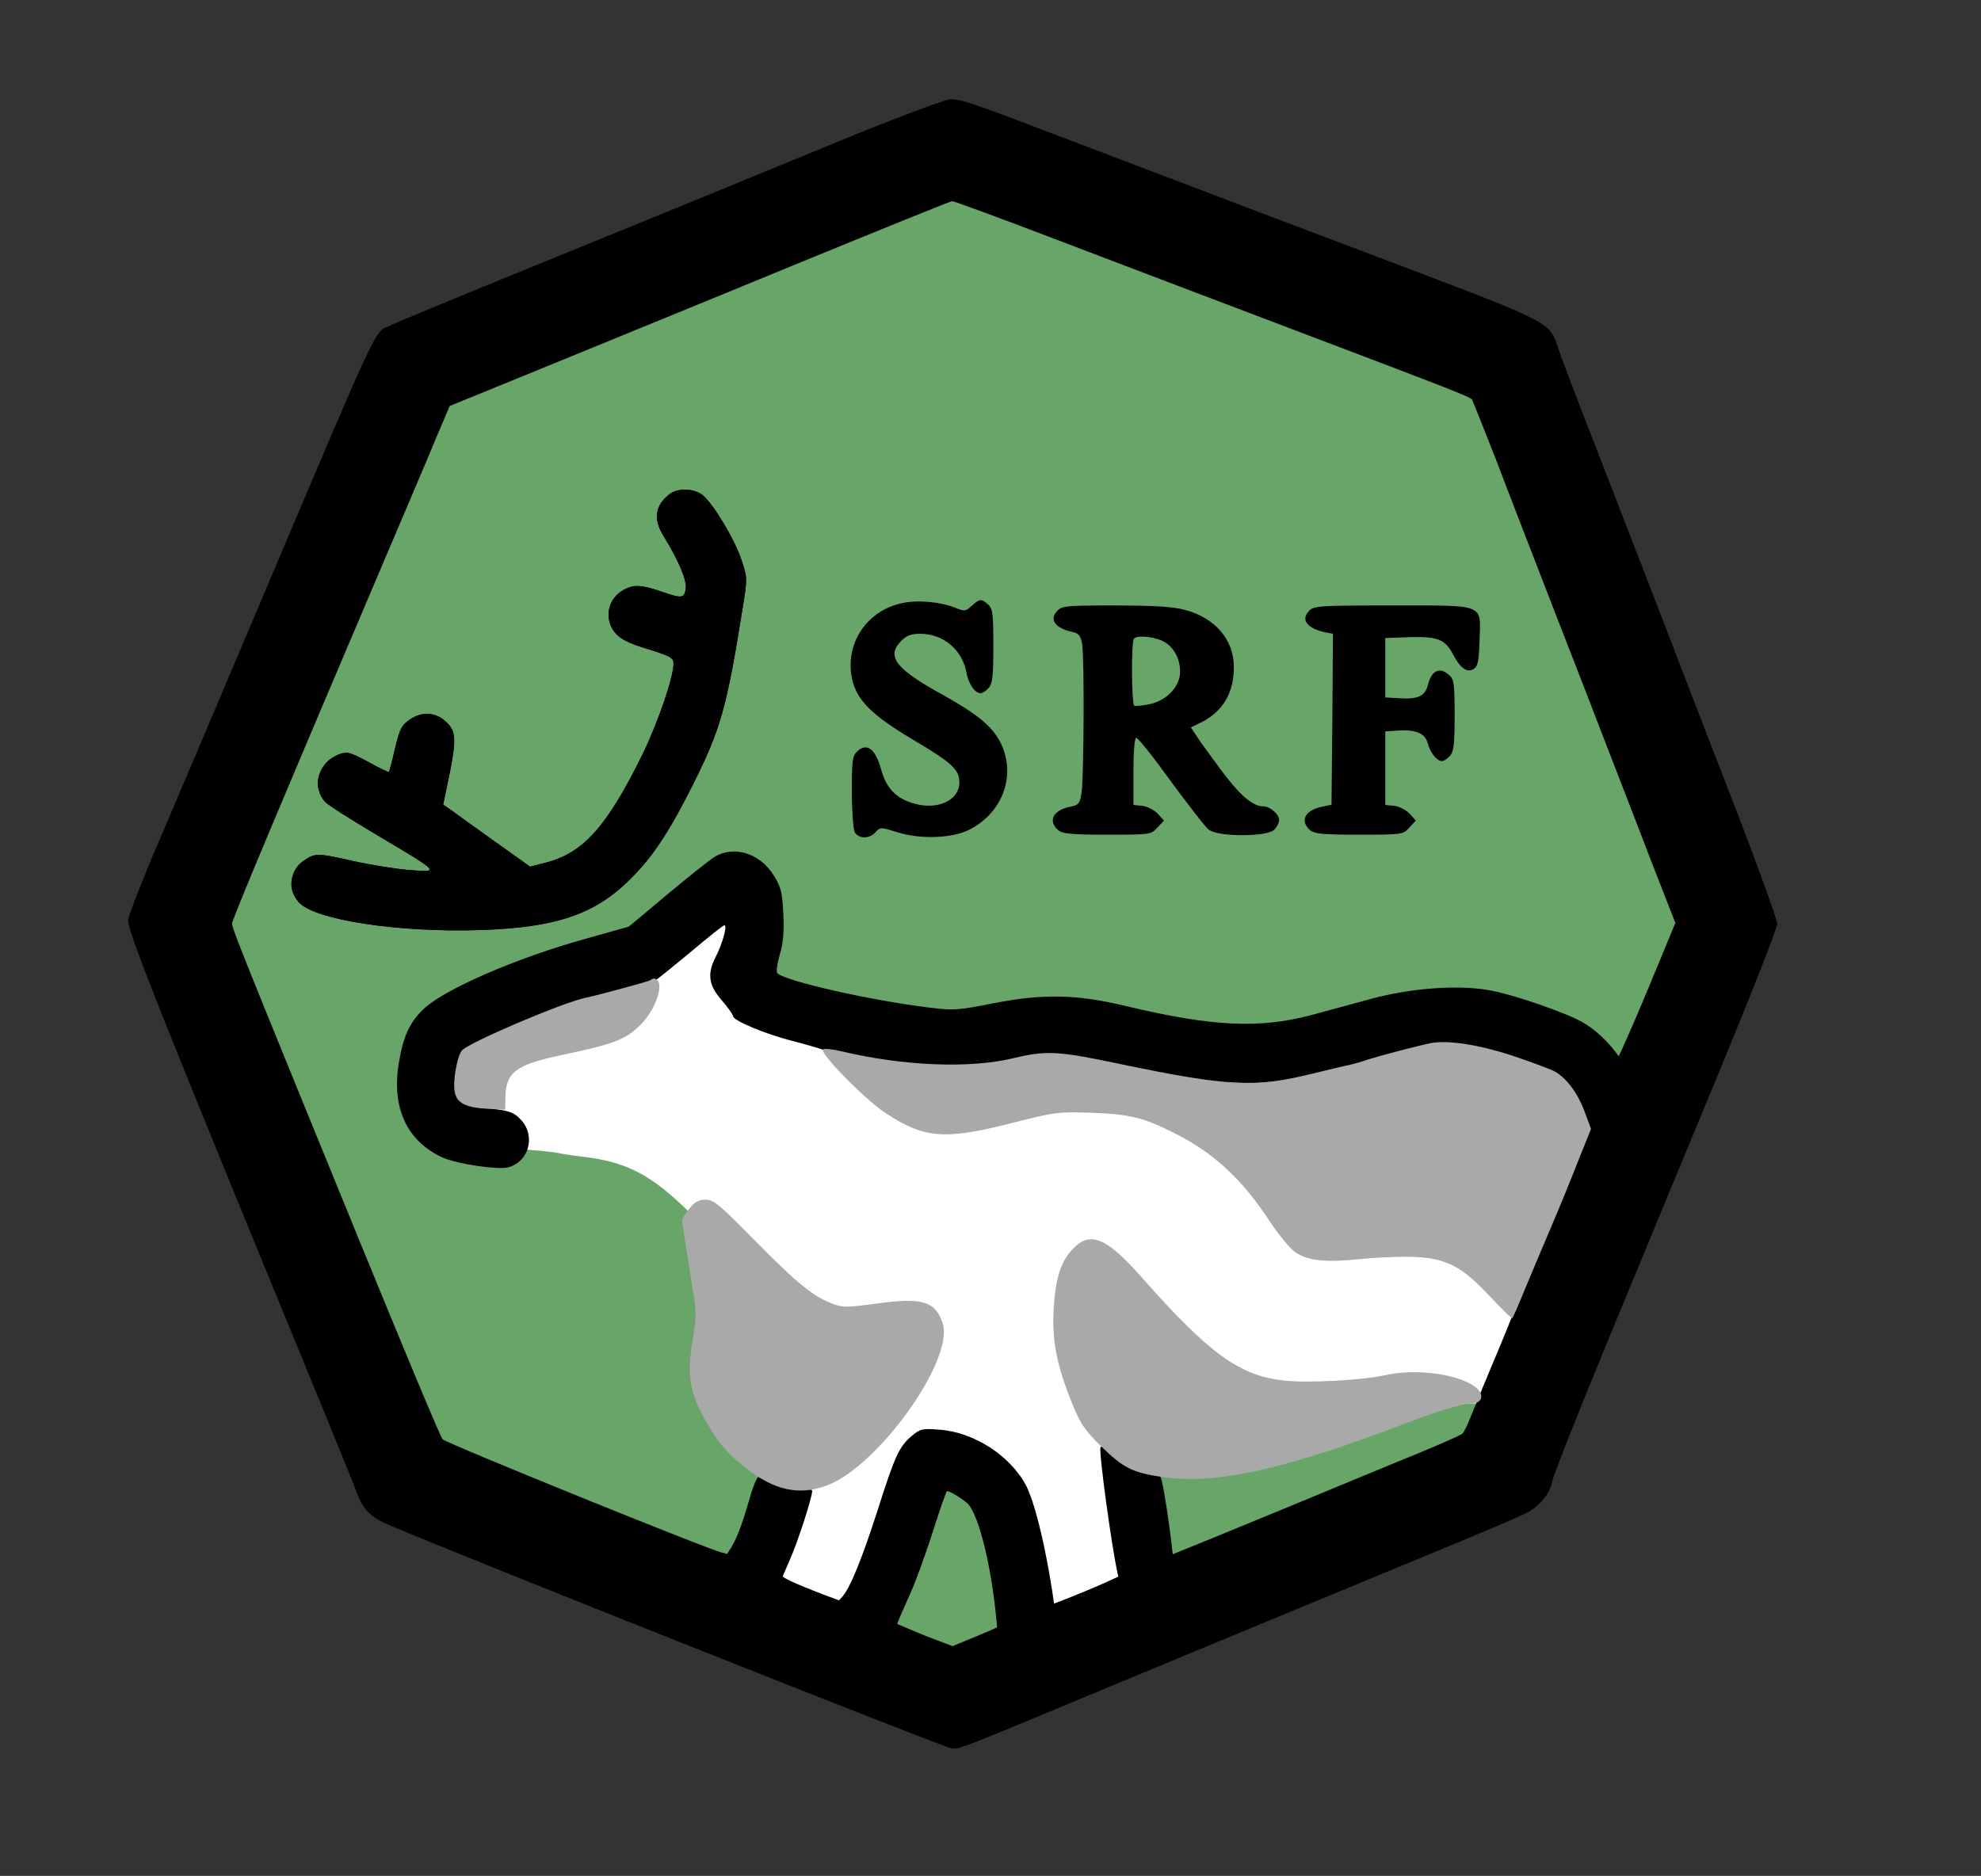 <svg version="1.0" xmlns="http://www.w3.org/2000/svg" width="700pt" height="663pt" viewBox="0 0 700 663" preserveAspectRatio="xMidYMid meet">
<rect x="0" y="0" width="700" height="663" fill="#333333" stroke="none"/>
  
Alternative Reindeer 
<g transform="translate(0,663) scale(0.1,-0.1)" fill="#000000" opacity="0" stroke="none">
<path d="M2445 4568 c-5 -14 -13 -55 -14 -74 -1 -6 -12 -23 -25 -37 -22 -24
-27 -25 -62 -15 -22 7 -45 16 -52 21 -7 6 -27 11 -45 13 -18 2 -45 4 -62 6
-25 2 -31 -1 -33 -20 -3 -18 4 -26 35 -38 21 -9 52 -27 70 -40 17 -13 34 -24
37 -24 19 0 103 -95 136 -153 45 -78 47 -87 22 -87 -29 0 -54 -24 -72 -71 -22
-55 -49 -65 -51 -17 -1 18 0 38 1 43 2 6 3 59 2 119 -1 78 -5 112 -14 118 -32
20 -98 -124 -98 -214 l0 -58 -33 0 c-37 0 -61 22 -136 123 -47 61 -59 67 -85
39 -14 -16 -14 -24 -4 -53 6 -19 14 -36 17 -39 4 -3 17 -18 30 -35 57 -75 119
-130 178 -157 96 -43 109 -89 16 -54 -65 24 -123 29 -149 11 -29 -19 -30 -35
-4 -63 14 -15 33 -22 58 -22 29 0 58 -13 125 -57 77 -50 89 -62 98 -97 10 -38
9 -42 -15 -63 -14 -12 -26 -27 -26 -33 0 -5 -5 -10 -11 -10 -7 0 -31 -16 -55
-35 -23 -19 -48 -35 -56 -34 -13 0 -78 92 -78 110 0 5 -20 37 -44 72 -60 87
-74 116 -82 178 -4 30 -11 59 -16 66 -5 7 -7 17 -3 23 4 6 -6 10 -24 10 -24 0
-31 -4 -31 -19 0 -10 -7 -25 -16 -32 -14 -11 -19 -10 -35 10 -16 19 -22 21
-34 11 -17 -14 -20 -46 -4 -55 6 -5 3 -13 -10 -22 -33 -23 -24 -44 39 -95 47
-38 90 -93 90 -115 0 -1 -13 -3 -29 -3 -33 0 -63 24 -55 43 5 15 -22 55 -31
45 -4 -3 -9 -24 -12 -47 -5 -39 -6 -40 -45 -39 -49 1 -55 -6 -38 -37 23 -43
73 -60 177 -60 l92 0 26 -34 c30 -42 31 -53 6 -75 -20 -18 -116 -56 -141 -56
-9 0 -30 14 -48 30 -37 33 -72 40 -72 13 0 -9 6 -24 14 -32 27 -30 22 -43 -23
-56 l-44 -14 -39 40 c-46 46 -71 47 -76 5 -2 -16 -7 -25 -10 -20 -11 15 -69
54 -81 54 -15 0 -14 -77 1 -82 6 -2 8 -9 4 -16 -4 -7 -14 -8 -30 -2 -29 11
-36 5 -36 -28 0 -36 43 -87 94 -111 l44 -22 51 27 c29 14 57 35 65 45 7 10 30
26 52 34 21 9 48 20 59 25 53 23 88 29 106 19 28 -15 24 -24 -23 -52 -49 -29
-91 -67 -114 -102 -9 -14 -22 -25 -29 -25 -6 0 -20 -9 -30 -20 -18 -20 -39
-31 -203 -106 -91 -41 -132 -80 -132 -124 0 -16 -4 -32 -10 -35 -17 -11 -11
-61 10 -80 11 -10 20 -29 20 -41 0 -14 10 -30 24 -39 21 -14 30 -14 92 1 38 8
74 20 81 26 24 20 109 12 150 -13 39 -24 90 -46 131 -56 12 -3 22 -10 22 -15
0 -5 3 -7 8 -5 11 8 84 -37 104 -64 11 -15 22 -57 29 -111 8 -57 16 -88 24
-88 12 0 47 -86 60 -147 3 -17 13 -34 21 -37 8 -3 14 -14 14 -25 0 -10 6 -21
14 -24 8 -3 20 -23 26 -44 7 -21 22 -49 32 -63 11 -14 26 -39 33 -57 8 -20 23
-35 38 -38 14 -4 29 -17 35 -31 8 -15 17 -22 27 -18 10 4 15 0 15 -10 0 -12 9
-16 35 -16 32 0 84 -17 95 -31 3 -4 16 -2 30 4 14 5 30 11 35 12 15 2 48 15
65 26 37 23 68 33 105 35 22 1 59 4 83 7 23 3 42 3 42 -1 0 -16 -161 -162
-186 -168 -15 -4 -52 -30 -81 -59 -47 -46 -53 -56 -53 -93 0 -37 5 -47 51 -89
28 -27 70 -75 93 -108 73 -106 95 -166 96 -265 1 -36 1 -76 1 -90 1 -29 22
-56 63 -77 44 -23 69 -3 115 91 46 92 59 140 42 159 -6 8 -8 16 -5 20 3 3 -32
43 -78 90 -45 46 -98 102 -116 125 -36 43 -65 92 -54 92 3 0 1 5 -6 12 -15 15
-16 38 -1 38 6 0 29 12 52 28 69 44 81 52 97 58 8 3 22 10 30 15 8 5 36 20 62
33 27 13 57 35 69 50 23 30 57 34 65 9 3 -10 10 -26 15 -35 12 -23 12 -124 -1
-168 -6 -19 -13 -74 -17 -121 -5 -69 -2 -96 13 -140 13 -39 18 -81 17 -149 -1
-124 -2 -127 -19 -141 -8 -6 -14 -18 -14 -27 0 -8 -18 -39 -40 -68 -47 -62
-51 -56 75 -99 44 -15 90 -33 102 -41 37 -23 61 -2 83 75 7 26 5 47 -12 95
-11 33 -24 65 -29 71 -5 5 -9 32 -9 60 0 67 21 336 28 355 7 19 10 30 17 60
19 81 24 131 26 263 1 81 6 147 11 147 4 0 8 9 8 19 0 26 56 71 88 71 15 0 99
-6 187 -14 88 -8 169 -13 180 -12 11 2 49 6 85 10 36 4 84 12 107 18 42 10 42
10 102 -42 34 -29 61 -57 61 -61 0 -5 8 -18 18 -28 64 -70 147 -220 139 -252
-3 -10 -1 -22 4 -25 12 -7 11 -48 -2 -98 -14 -49 -73 -179 -91 -198 -7 -7 -19
-31 -27 -53 -7 -22 -30 -62 -50 -90 -71 -95 -66 -106 27 -61 37 18 83 38 103
45 22 7 41 22 47 36 7 14 16 25 21 25 6 0 8 6 5 13 -2 7 7 26 21 41 14 15 25
31 25 35 0 5 11 28 24 52 13 24 39 82 56 128 18 46 45 97 61 114 27 28 28 33
22 91 -4 43 -15 76 -37 111 -32 51 -60 107 -69 136 -5 14 0 15 50 3 52 -12
104 -32 147 -56 35 -19 146 -110 146 -119 0 -5 5 -9 11 -9 6 0 32 -21 57 -47
50 -52 62 -88 65 -195 1 -31 5 -60 10 -64 4 -4 7 -18 7 -31 0 -20 3 -23 28
-17 15 4 43 15 63 25 l36 18 7 158 c3 87 9 179 12 205 7 52 15 42 -114 158
-34 30 -62 61 -62 69 0 8 -7 22 -16 32 -16 18 -24 125 -13 184 10 51 39 127
59 156 11 15 20 36 20 47 0 11 11 45 25 76 14 31 25 68 25 81 0 26 23 35 34
13 5 -11 51 -90 74 -126 12 -19 61 5 67 32 2 12 6 35 9 51 3 17 8 45 12 63 5
24 0 46 -20 86 -14 29 -26 60 -26 69 0 33 -64 82 -145 112 -27 10 -74 38 -103
63 -50 42 -196 122 -223 122 -7 0 -26 4 -43 9 -125 39 -192 46 -456 46 -183 0
-283 -4 -325 -13 -33 -7 -87 -18 -120 -23 -33 -5 -82 -14 -110 -19 -27 -6 -77
-14 -110 -19 -33 -5 -98 -17 -145 -26 -116 -24 -185 -16 -283 29 -88 41 -150
46 -252 20 -161 -41 -204 -47 -258 -35 -76 17 -76 17 -83 24 -4 4 -18 7 -31 7
-12 0 -23 5 -23 11 0 5 -4 8 -9 5 -16 -10 -59 12 -76 38 -14 20 -14 28 -3 45
7 12 21 21 30 21 10 0 18 4 18 9 0 5 22 31 50 58 89 86 57 130 -72 99 -40 -10
-87 -20 -105 -23 -18 -3 -38 -11 -44 -19 -6 -8 -19 -14 -28 -14 -9 0 -22 -5
-28 -11 -8 -8 -17 -8 -31 0 -11 6 -34 11 -51 11 -16 0 -32 4 -35 8 -7 12 58
53 127 82 55 23 98 58 186 153 24 26 47 45 51 42 4 -3 26 26 48 63 22 37 53
81 69 98 15 16 34 42 41 56 8 14 37 43 64 64 59 45 102 107 93 135 -8 26 -38
24 -50 -3 -15 -33 -34 -34 -30 -1 4 35 -23 117 -69 208 -35 68 -46 128 -26
140 6 3 10 19 10 34 0 16 11 44 24 63 13 20 25 54 28 77 3 36 1 41 -17 41 -25
-1 -44 -16 -74 -61 -14 -20 -33 -42 -43 -48 -17 -10 -18 -6 -18 61 0 79 -4 89
-38 107 -18 9 -23 9 -27 -1z m74 -558 c18 -79 2 -192 -30 -223 -11 -10 -19
-24 -19 -32 0 -21 -27 -19 -33 3 -3 9 -13 41 -21 71 l-15 54 34 56 c30 48 35
66 35 116 0 60 1 60 18 37 10 -13 24 -50 31 -82z"></path>
</g>

Hexagon background color
<g transform="translate(0,663) scale(0.1,-0.1)" fill="#68a568" stroke="none">
<path d="M3318 6145 c-2 -3 -33 -16 -69 -29 -35 -13 -125 -50 -199 -81 -74
-31 -162 -67 -195 -80 -70 -27 -321 -130 -350 -144 -20 -10 -44 -20 -275 -113
-69 -27 -129 -53 -135 -58 -5 -4 -23 -10 -39 -14 -16 -4 -48 -16 -70 -27 -23
-11 -120 -52 -216 -90 -96 -39 -197 -81 -225 -93 -27 -12 -75 -33 -106 -45
-55 -22 -58 -25 -87 -89 -16 -37 -48 -119 -71 -182 -24 -63 -62 -164 -85 -225
-44 -113 -92 -238 -145 -380 -17 -44 -46 -123 -66 -175 -32 -85 -82 -217 -150
-395 -12 -33 -41 -109 -63 -170 -23 -60 -66 -175 -97 -255 -30 -80 -55 -153
-55 -162 0 -9 9 -38 21 -65 12 -26 29 -70 39 -98 10 -27 43 -115 75 -195 32
-80 67 -172 80 -205 59 -156 109 -284 127 -325 12 -25 29 -67 39 -95 9 -27 37
-102 62 -165 25 -63 77 -198 117 -300 39 -102 88 -228 109 -280 21 -52 48
-123 60 -157 13 -34 31 -69 40 -77 9 -8 95 -45 191 -82 96 -36 194 -74 217
-85 22 -10 112 -46 200 -79 87 -33 172 -67 190 -75 35 -15 285 -115 348 -138
22 -8 103 -41 180 -72 77 -31 174 -69 215 -85 41 -15 149 -58 240 -94 91 -37
173 -69 183 -71 9 -2 21 -7 27 -10 5 -3 36 5 67 18 123 52 411 180 466 208 32
16 62 29 67 29 6 0 34 12 63 26 28 14 81 38 117 54 107 46 387 171 630 280 47
22 128 58 180 81 52 23 142 63 199 89 116 54 116 54 190 218 87 194 273 599
292 636 11 21 28 60 38 85 10 25 58 143 106 261 48 118 123 305 167 415 44
110 93 232 109 271 l29 72 -21 63 c-12 35 -33 98 -49 139 -15 41 -33 91 -39
110 -7 19 -33 91 -57 160 -25 69 -63 175 -84 235 -22 61 -62 173 -90 250 -28
77 -67 185 -86 240 -67 187 -93 260 -149 415 -31 85 -70 196 -87 245 -17 50
-41 113 -53 141 -22 48 -26 52 -97 78 -300 115 -483 187 -525 206 -24 11 -47
20 -53 20 -5 0 -56 18 -112 41 -57 23 -134 54 -173 69 -38 15 -137 53 -220 84
-82 31 -181 70 -220 86 -38 16 -124 50 -190 75 -110 42 -256 98 -379 146 -47
18 -87 24 -98 14z"></path>
</g>

Reindeer Body background
<g transform="translate(0,663) scale(0.1,-0.1)" fill="#ffffff" stroke="none">
<path d="M2540 3443 c-8 -3 -49 -22 -90 -41 -41 -19 -81 -36 -90 -37 -12 -3
-481 -224 -802 -379 -103 -49 -104 -65 -13 -156 36 -35 65 -67 65 -70 0 -3 39
-47 88 -97 l87 -91 87 -6 c48 -4 93 -9 100 -11 7 -2 49 -9 94 -14 138 -17 223
-58 336 -163 89 -83 128 -135 128 -172 0 -17 7 -42 16 -54 8 -13 13 -31 9 -42
-3 -11 5 -81 19 -157 14 -76 28 -163 32 -193 14 -123 229 -1011 244 -1010 6 1
37 47 341 495 159 233 154 228 173 206 9 -10 36 -46 59 -80 42 -62 106 -153
306 -440 59 -85 115 -159 125 -165 13 -9 20 -7 32 9 8 11 17 31 20 45 3 14 23
84 44 155 21 72 47 162 58 200 45 157 64 221 73 237 5 10 9 26 9 35 0 10 16
63 34 118 l33 100 622 2 c343 1 629 4 636 7 12 4 15 53 18 258 1 139 6 264 11
278 6 19 5 21 -3 10 -8 -11 -11 75 -11 305 0 237 3 324 12 333 9 9 9 12 0 12
-8 0 -12 17 -12 45 l0 45 -1317 2 -1316 3 -44 100 c-24 55 -46 109 -50 120 -3
11 -15 40 -26 65 -12 25 -35 79 -51 120 -31 76 -46 89 -86 73z"></path>
</g>

Reindeer Outline
<g transform="translate(0,663) scale(0.1,-0.1)" fill="#000000" stroke="none">
<path d="M2364 4882 c-50 -40 -56 -88 -19 -147 54 -87 84 -160 78 -187 -6 -33
-13 -34 -88 -8 -71 24 -98 25 -135 3 -54 -32 -66 -102 -26 -150 19 -22 48 -37
115 -57 80 -25 91 -31 91 -51 0 -49 -54 -206 -109 -320 -127 -258 -211 -352
-347 -385 l-51 -13 -129 92 c-71 51 -140 100 -153 110 l-25 17 23 111 c24 121
22 150 -13 182 -36 34 -84 37 -126 9 -31 -21 -37 -33 -54 -103 -10 -44 -20
-82 -22 -83 -1 -2 -31 12 -67 32 -35 20 -71 36 -80 36 -56 0 -114 -68 -103
-122 3 -18 14 -40 24 -51 9 -11 91 -63 182 -117 229 -136 225 -133 116 -125
-48 4 -136 18 -194 31 -127 29 -136 29 -172 7 -55 -32 -66 -102 -25 -151 53
-63 354 -109 645 -99 262 9 398 54 521 174 81 78 142 169 228 341 98 196 119
270 176 628 16 99 16 103 -5 165 -25 75 -100 199 -137 229 -32 25 -90 26 -119
2z"></path>
<path d="M2524 3601 c-17 -11 -92 -70 -167 -133 l-135 -113 -153 -43 c-248
-69 -502 -180 -573 -249 -48 -46 -71 -96 -86 -186 -28 -161 27 -281 156 -339
52 -22 191 -43 229 -34 73 19 99 109 47 167 -23 25 -38 32 -92 39 -123 15
-145 36 -134 122 8 65 31 93 104 125 30 14 78 35 105 48 78 37 249 93 365 121
57 13 114 31 126 39 11 7 69 54 129 104 59 50 111 91 115 91 11 0 -7 -65 -31
-112 -31 -60 -25 -100 21 -153 22 -25 40 -51 40 -56 0 -16 115 -64 210 -88 47
-12 94 -26 105 -30 27 -12 170 -38 277 -51 132 -16 241 -13 377 9 67 12 140
21 161 21 51 0 230 -32 365 -66 92 -23 138 -28 280 -31 185 -4 158 -9 475 76
187 51 259 63 325 55 65 -7 256 -64 318 -95 45 -24 89 -82 117 -158 12 -31 27
-63 35 -71 7 -8 23 -35 35 -59 l22 -45 13 25 c7 13 30 66 50 118 l37 94 -27
71 c-30 78 -98 159 -171 202 -58 34 -246 99 -331 114 -111 20 -274 8 -413 -29
-63 -17 -158 -43 -210 -57 -188 -51 -355 -43 -665 31 -171 41 -290 43 -460 10
-130 -26 -146 -27 -232 -16 -207 25 -506 93 -536 121 -5 4 -1 33 8 65 13 42
16 83 13 146 -4 75 -8 94 -34 135 -49 79 -141 107 -210 65z"></path>
<path d="M3222 1555 c-45 -37 -61 -74 -121 -263 -57 -177 -99 -280 -128 -309
-10 -10 -28 -33 -41 -50 l-23 -32 23 -15 c13 -8 46 -25 73 -37 28 -12 62 -30
76 -40 l26 -18 31 45 c18 24 32 48 32 53 0 4 18 46 39 92 22 46 60 150 86 232
26 81 49 147 51 147 11 0 50 -24 72 -43 43 -40 92 -249 107 -460 4 -55 12 -90
19 -93 12 -5 52 10 143 53 l52 24 -5 47 c-23 203 -70 415 -107 489 -55 107
-184 191 -307 200 -61 5 -68 3 -98 -22z"></path>
<path d="M3889 1515 c-8 -8 39 -353 61 -450 12 -49 23 -99 25 -110 2 -11 4
-21 4 -22 1 -1 29 12 64 29 34 17 72 34 85 39 19 7 22 16 22 59 0 59 -37 328
-49 349 -7 14 -18 18 -69 26 -29 4 -98 51 -106 71 -5 13 -28 19 -37 9z"></path>
<path d="M2650 1338 c-31 -108 -49 -153 -76 -193 -13 -20 -24 -40 -24 -45 0
-11 162 -100 183 -100 13 0 28 23 26 40 0 3 14 37 31 75 28 62 80 222 80 246
0 5 -20 9 -44 9 -24 0 -65 9 -91 20 -26 11 -51 20 -55 20 -5 0 -19 -33 -30
-72z"></path>
<path d="M2364 4882 c-50 -40 -56 -88 -19 -147 54 -87 84 -160 78 -187 -6 -33
-13 -34 -88 -8 -71 24 -98 25 -135 3 -54 -32 -66 -102 -26 -150 19 -22 48 -37
115 -57 80 -25 91 -31 91 -51 0 -49 -54 -206 -109 -320 -127 -258 -211 -352
-347 -385 l-51 -13 -129 92 c-71 51 -140 100 -153 110 l-25 17 23 111 c24 121
22 150 -13 182 -36 34 -84 37 -126 9 -31 -21 -37 -33 -54 -103 -10 -44 -20
-82 -22 -83 -1 -2 -31 12 -67 32 -72 40 -85 43 -127 21 -59 -30 -75 -111 -32
-158 9 -11 91 -63 182 -117 229 -136 225 -133 116 -125 -48 4 -136 18 -194 31
-138 31 -147 31 -188 -10 -43 -43 -46 -90 -9 -134 53 -63 354 -109 645 -99
262 9 398 54 521 174 81 78 142 169 228 341 98 196 119 270 176 628 16 99 16
103 -5 165 -25 75 -100 199 -137 229 -32 25 -90 26 -119 2z"></path>
</g>

Hexagon Outline
<g transform="translate(0,663) scale(0.1,-0.1)" fill="#000000" stroke="none">
<path d="M2960 6129 c-201 -83 -630 -259 -955 -391 -324 -132 -606 -248 -625
-258 -63 -32 -16 69 -545 -1180 -92 -217 -214 -505 -272 -640 -58 -135 -107
-261 -110 -280 -5 -35 104 -309 672 -1690 64 -157 126 -308 136 -336 23 -61
48 -86 114 -114 250 -107 1970 -790 1989 -790 32 0 18 -6 596 235 564 234 787
326 1135 470 143 59 276 116 296 126 49 24 87 71 95 117 4 20 94 248 201 507
107 259 284 687 394 952 109 264 199 493 199 508 0 14 -72 214 -161 443 -89
229 -210 543 -269 697 -60 154 -156 404 -215 555 -59 151 -116 300 -126 331
-38 107 0 88 -689 349 -85 32 -270 102 -410 155 -140 54 -300 114 -355 135
-55 21 -197 75 -315 120 -306 117 -346 130 -382 129 -18 0 -196 -67 -398 -150z
m784 -350 c204 -78 531 -202 726 -276 672 -255 725 -275 732 -286 3 -6 41
-101 84 -211 42 -111 133 -345 201 -521 69 -176 153 -394 188 -485 35 -91 105
-270 154 -399 l91 -233 -96 -232 c-53 -127 -102 -238 -108 -246 -7 -8 -33 -67
-58 -130 -141 -357 -181 -455 -223 -555 -26 -60 -60 -144 -75 -185 -16 -41
-55 -138 -88 -215 -32 -77 -67 -161 -77 -187 -10 -26 -23 -52 -29 -56 -6 -5
-74 -35 -151 -67 -77 -31 -286 -118 -465 -192 -179 -74 -377 -155 -440 -180
-63 -24 -142 -57 -175 -73 -68 -32 -186 -80 -290 -117 -38 -14 -75 -30 -82
-35 -7 -5 -54 -27 -105 -48 l-92 -38 -66 25 c-36 13 -103 42 -150 62 -47 21
-116 50 -155 64 -121 43 -209 80 -225 92 -18 15 -186 81 -220 88 -39 7 -973
386 -986 400 -7 6 -139 323 -294 702 -418 1023 -450 1103 -450 1121 0 14 172
424 555 1324 62 146 136 319 163 385 l51 120 328 134 c180 74 578 236 883 362
305 125 559 228 564 228 5 1 176 -62 380 -140z"></path>
</g>

Letters
<g transform="translate(0,663) scale(0.1,-0.1)" fill="#000000" stroke="none">
<path d="M3191 4499 c-128 -25 -207 -144 -180 -269 16 -74 70 -128 213 -213
139 -82 166 -107 166 -152 0 -63 -74 -98 -157 -76 -66 18 -101 54 -120 123
-20 71 -49 94 -83 63 -18 -16 -20 -31 -20 -142 0 -68 5 -133 10 -144 14 -24
52 -25 74 0 17 18 18 18 79 -1 80 -25 193 -21 253 10 119 61 166 195 109 308
-30 58 -80 99 -205 169 -166 91 -200 136 -145 190 18 19 35 25 67 25 81 0 148
-56 163 -137 7 -40 30 -73 50 -73 7 0 19 8 28 18 14 15 17 42 17 149 0 113 -2
132 -18 146 -24 22 -31 21 -58 -4 -22 -20 -25 -21 -61 -6 -52 20 -129 27 -182
16z"></path>
<path d="M3734 4469 c-27 -30 -4 -60 57 -73 21 -5 28 -13 33 -43 8 -50 6 -466
-2 -523 -6 -40 -10 -45 -39 -51 -61 -12 -81 -49 -45 -82 16 -14 43 -17 174
-17 152 0 155 0 178 25 l23 25 -22 24 c-13 14 -38 26 -55 28 l-31 3 0 118 c0
70 4 118 10 119 6 1 61 -68 122 -153 62 -84 122 -162 134 -171 32 -27 209 -26
232 0 10 10 17 25 17 34 0 20 -32 48 -56 48 -38 0 -85 41 -152 132 -38 51 -77
105 -86 120 l-18 27 39 19 c75 39 113 104 113 194 0 98 -67 175 -175 203 -43
11 -110 15 -246 15 -175 0 -187 -1 -205 -21z m371 -103 c39 -17 65 -60 65
-110 0 -52 -47 -102 -108 -115 -25 -5 -50 -7 -54 -5 -10 6 -11 228 -1 237 11
12 62 8 98 -7z"></path>
<path d="M4624 4469 c-28 -31 -4 -60 59 -74 l27 -5 -2 -302 -3 -302 -32 -7
c-61 -12 -81 -49 -45 -82 16 -14 43 -17 174 -17 152 0 155 0 178 25 l23 25
-22 24 c-13 14 -38 26 -55 28 l-31 3 0 130 0 130 46 3 c62 4 95 -10 104 -45 8
-32 32 -63 50 -63 7 0 19 8 28 18 14 15 17 41 17 144 0 108 -2 127 -18 141
-35 32 -64 18 -77 -36 -10 -37 -35 -49 -98 -45 l-52 3 0 105 0 105 85 3 c101
3 127 -8 155 -62 26 -49 49 -65 73 -50 14 9 18 28 20 99 4 133 25 125 -308
125 -267 0 -278 -1 -296 -21z"></path>
</g>

Body accent patches
<g transform="translate(0,663) scale(0.1,-0.1)" fill="#A9A9A9" stroke="none">
<path d="M2299 3166 c-4 -4 -184 -53 -228 -62 -80 -16 -416 -159 -439 -187
-17 -20 -33 -112 -25 -147 7 -39 40 -55 118 -59 l60 -3 1 46 c2 86 37 113 198
147 191 40 230 56 283 111 36 37 63 94 63 133 0 22 -18 34 -31 21z"></path>
<path d="M5060 2944 c-43 -8 -183 -45 -227 -59 -23 -8 -52 -16 -65 -19 -13 -2
-70 -16 -128 -30 -205 -51 -300 -46 -680 33 -222 47 -262 49 -379 21 -154 -37
-386 -28 -606 24 -33 8 -63 11 -67 7 -13 -12 149 -178 220 -224 137 -91 210
-97 448 -36 154 39 163 40 284 36 132 -5 182 -17 290 -72 137 -68 238 -162
333 -306 34 -52 77 -104 94 -115 47 -31 108 -37 240 -23 64 6 151 9 193 6 106
-7 158 -36 254 -138 42 -45 78 -80 80 -78 2 2 23 49 45 104 23 55 59 141 80
190 47 110 73 174 118 288 l35 87 -23 62 c-25 67 -66 121 -109 143 -16 8 -81
32 -146 54 -115 38 -225 55 -284 45z"></path>
<path d="M2436 2359 c-14 -17 -26 -36 -26 -42 0 -7 12 -83 26 -170 26 -156 27
-160 11 -255 -19 -119 -11 -179 39 -270 47 -86 78 -124 147 -179 104 -81 190
-100 289 -63 182 68 451 445 409 573 -26 78 -72 92 -232 70 -111 -15 -122 -15
-164 2 -63 24 -125 75 -278 231 -114 116 -136 134 -164 134 -23 0 -38 -8 -57
-31z"></path>
<path d="M3792 2217 c-44 -45 -63 -106 -69 -217 -6 -109 12 -201 68 -336 26
-65 44 -91 98 -144 82 -80 113 -95 223 -111 185 -26 430 28 843 186 122 47
215 75 246 75 39 0 45 34 11 59 -67 47 -212 65 -321 40 -77 -17 -272 -28 -356
-18 -155 17 -262 95 -495 358 -129 147 -186 172 -248 108z"></path>
</g>
</svg>
